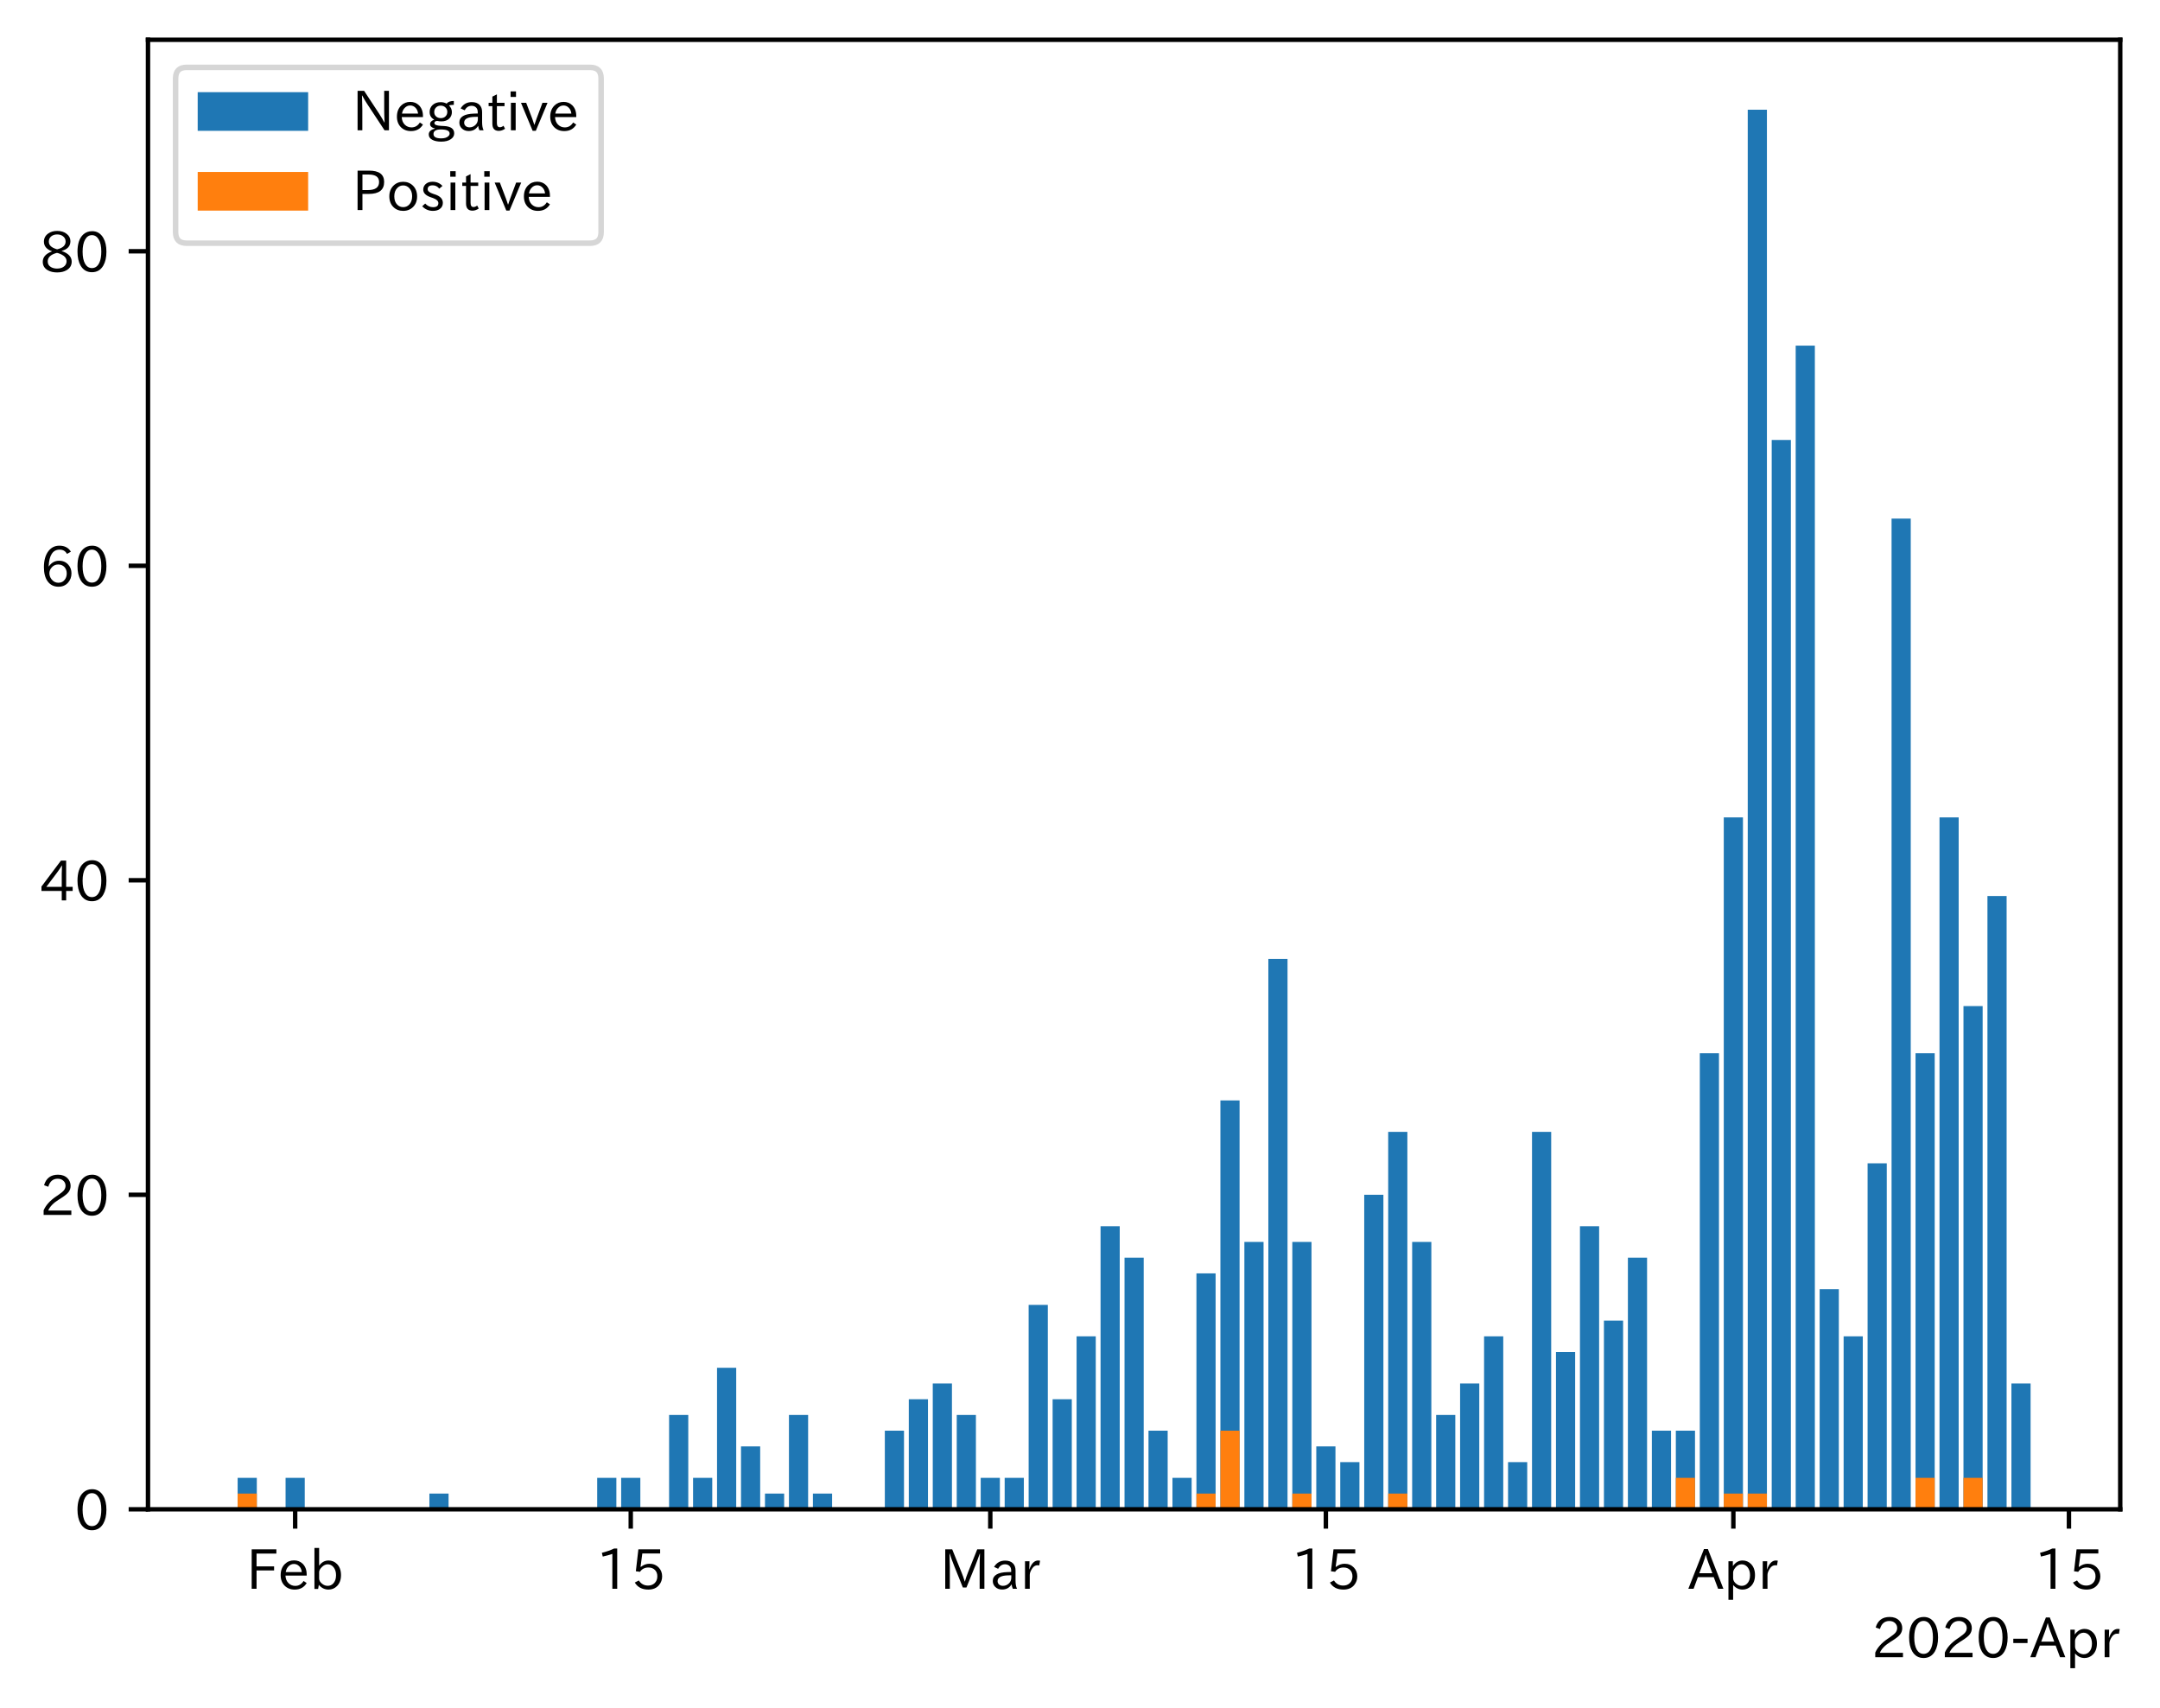 <?xml version="1.0" encoding="utf-8" standalone="no"?>
<!DOCTYPE svg PUBLIC "-//W3C//DTD SVG 1.1//EN"
  "http://www.w3.org/Graphics/SVG/1.1/DTD/svg11.dtd">
<!-- Created with matplotlib (https://matplotlib.org/) -->
<svg height="309.293pt" version="1.1" viewBox="0 0 391.117 309.293" width="391.117pt" xmlns="http://www.w3.org/2000/svg" xmlns:xlink="http://www.w3.org/1999/xlink">
 <defs>
  <style type="text/css">
*{stroke-linecap:butt;stroke-linejoin:round;}
  </style>
 </defs>
 <g id="figure_1">
  <g id="patch_1">
   <path d="M 0 309.293 
L 391.117 309.293 
L 391.117 0 
L 0 0 
z
" style="fill:#ffffff;"/>
  </g>
  <g id="axes_1">
   <g id="patch_2">
    <path d="M 26.797 273.312 
L 383.917 273.312 
L 383.917 7.2 
L 26.797 7.2 
z
" style="fill:#ffffff;"/>
   </g>
   <g id="patch_3">
    <path clip-path="url(#p971eb8915d)" d="M 43.03 273.312 
L 46.502 273.312 
L 46.502 267.617 
L 43.03 267.617 
z
" style="fill:#1f77b4;"/>
   </g>
   <g id="patch_4">
    <path clip-path="url(#p971eb8915d)" d="M 51.71 273.312 
L 55.182 273.312 
L 55.182 267.617 
L 51.71 267.617 
z
" style="fill:#1f77b4;"/>
   </g>
   <g id="patch_5">
    <path clip-path="url(#p971eb8915d)" d="M 77.752 273.312 
L 81.224 273.312 
L 81.224 270.464 
L 77.752 270.464 
z
" style="fill:#1f77b4;"/>
   </g>
   <g id="patch_6">
    <path clip-path="url(#p971eb8915d)" d="M 108.134 273.312 
L 111.606 273.312 
L 111.606 267.617 
L 108.134 267.617 
z
" style="fill:#1f77b4;"/>
   </g>
   <g id="patch_7">
    <path clip-path="url(#p971eb8915d)" d="M 112.474 273.312 
L 115.947 273.312 
L 115.947 267.617 
L 112.474 267.617 
z
" style="fill:#1f77b4;"/>
   </g>
   <g id="patch_8">
    <path clip-path="url(#p971eb8915d)" d="M 121.155 273.312 
L 124.627 273.312 
L 124.627 256.226 
L 121.155 256.226 
z
" style="fill:#1f77b4;"/>
   </g>
   <g id="patch_9">
    <path clip-path="url(#p971eb8915d)" d="M 125.495 273.312 
L 128.968 273.312 
L 128.968 267.617 
L 125.495 267.617 
z
" style="fill:#1f77b4;"/>
   </g>
   <g id="patch_10">
    <path clip-path="url(#p971eb8915d)" d="M 129.836 273.312 
L 133.308 273.312 
L 133.308 247.683 
L 129.836 247.683 
z
" style="fill:#1f77b4;"/>
   </g>
   <g id="patch_11">
    <path clip-path="url(#p971eb8915d)" d="M 134.176 273.312 
L 137.648 273.312 
L 137.648 261.921 
L 134.176 261.921 
z
" style="fill:#1f77b4;"/>
   </g>
   <g id="patch_12">
    <path clip-path="url(#p971eb8915d)" d="M 138.516 273.312 
L 141.988 273.312 
L 141.988 270.464 
L 138.516 270.464 
z
" style="fill:#1f77b4;"/>
   </g>
   <g id="patch_13">
    <path clip-path="url(#p971eb8915d)" d="M 142.857 273.312 
L 146.329 273.312 
L 146.329 256.226 
L 142.857 256.226 
z
" style="fill:#1f77b4;"/>
   </g>
   <g id="patch_14">
    <path clip-path="url(#p971eb8915d)" d="M 147.197 273.312 
L 150.669 273.312 
L 150.669 270.464 
L 147.197 270.464 
z
" style="fill:#1f77b4;"/>
   </g>
   <g id="patch_15">
    <path clip-path="url(#p971eb8915d)" d="M 160.218 273.312 
L 163.69 273.312 
L 163.69 259.074 
L 160.218 259.074 
z
" style="fill:#1f77b4;"/>
   </g>
   <g id="patch_16">
    <path clip-path="url(#p971eb8915d)" d="M 164.558 273.312 
L 168.03 273.312 
L 168.03 253.379 
L 164.558 253.379 
z
" style="fill:#1f77b4;"/>
   </g>
   <g id="patch_17">
    <path clip-path="url(#p971eb8915d)" d="M 168.898 273.312 
L 172.371 273.312 
L 172.371 250.531 
L 168.898 250.531 
z
" style="fill:#1f77b4;"/>
   </g>
   <g id="patch_18">
    <path clip-path="url(#p971eb8915d)" d="M 173.239 273.312 
L 176.711 273.312 
L 176.711 256.226 
L 173.239 256.226 
z
" style="fill:#1f77b4;"/>
   </g>
   <g id="patch_19">
    <path clip-path="url(#p971eb8915d)" d="M 177.579 273.312 
L 181.051 273.312 
L 181.051 267.617 
L 177.579 267.617 
z
" style="fill:#1f77b4;"/>
   </g>
   <g id="patch_20">
    <path clip-path="url(#p971eb8915d)" d="M 181.919 273.312 
L 185.391 273.312 
L 185.391 267.617 
L 181.919 267.617 
z
" style="fill:#1f77b4;"/>
   </g>
   <g id="patch_21">
    <path clip-path="url(#p971eb8915d)" d="M 186.26 273.312 
L 189.732 273.312 
L 189.732 236.293 
L 186.26 236.293 
z
" style="fill:#1f77b4;"/>
   </g>
   <g id="patch_22">
    <path clip-path="url(#p971eb8915d)" d="M 190.6 273.312 
L 194.072 273.312 
L 194.072 253.379 
L 190.6 253.379 
z
" style="fill:#1f77b4;"/>
   </g>
   <g id="patch_23">
    <path clip-path="url(#p971eb8915d)" d="M 194.94 273.312 
L 198.412 273.312 
L 198.412 241.988 
L 194.94 241.988 
z
" style="fill:#1f77b4;"/>
   </g>
   <g id="patch_24">
    <path clip-path="url(#p971eb8915d)" d="M 199.28 273.312 
L 202.753 273.312 
L 202.753 222.054 
L 199.28 222.054 
z
" style="fill:#1f77b4;"/>
   </g>
   <g id="patch_25">
    <path clip-path="url(#p971eb8915d)" d="M 203.621 273.312 
L 207.093 273.312 
L 207.093 227.75 
L 203.621 227.75 
z
" style="fill:#1f77b4;"/>
   </g>
   <g id="patch_26">
    <path clip-path="url(#p971eb8915d)" d="M 207.961 273.312 
L 211.433 273.312 
L 211.433 259.074 
L 207.961 259.074 
z
" style="fill:#1f77b4;"/>
   </g>
   <g id="patch_27">
    <path clip-path="url(#p971eb8915d)" d="M 212.301 273.312 
L 215.774 273.312 
L 215.774 267.617 
L 212.301 267.617 
z
" style="fill:#1f77b4;"/>
   </g>
   <g id="patch_28">
    <path clip-path="url(#p971eb8915d)" d="M 216.642 273.312 
L 220.114 273.312 
L 220.114 230.597 
L 216.642 230.597 
z
" style="fill:#1f77b4;"/>
   </g>
   <g id="patch_29">
    <path clip-path="url(#p971eb8915d)" d="M 220.982 273.312 
L 224.454 273.312 
L 224.454 199.273 
L 220.982 199.273 
z
" style="fill:#1f77b4;"/>
   </g>
   <g id="patch_30">
    <path clip-path="url(#p971eb8915d)" d="M 225.322 273.312 
L 228.795 273.312 
L 228.795 224.902 
L 225.322 224.902 
z
" style="fill:#1f77b4;"/>
   </g>
   <g id="patch_31">
    <path clip-path="url(#p971eb8915d)" d="M 229.663 273.312 
L 233.135 273.312 
L 233.135 173.645 
L 229.663 173.645 
z
" style="fill:#1f77b4;"/>
   </g>
   <g id="patch_32">
    <path clip-path="url(#p971eb8915d)" d="M 234.003 273.312 
L 237.475 273.312 
L 237.475 224.902 
L 234.003 224.902 
z
" style="fill:#1f77b4;"/>
   </g>
   <g id="patch_33">
    <path clip-path="url(#p971eb8915d)" d="M 238.343 273.312 
L 241.815 273.312 
L 241.815 261.921 
L 238.343 261.921 
z
" style="fill:#1f77b4;"/>
   </g>
   <g id="patch_34">
    <path clip-path="url(#p971eb8915d)" d="M 242.683 273.312 
L 246.156 273.312 
L 246.156 264.769 
L 242.683 264.769 
z
" style="fill:#1f77b4;"/>
   </g>
   <g id="patch_35">
    <path clip-path="url(#p971eb8915d)" d="M 247.024 273.312 
L 250.496 273.312 
L 250.496 216.359 
L 247.024 216.359 
z
" style="fill:#1f77b4;"/>
   </g>
   <g id="patch_36">
    <path clip-path="url(#p971eb8915d)" d="M 251.364 273.312 
L 254.836 273.312 
L 254.836 204.969 
L 251.364 204.969 
z
" style="fill:#1f77b4;"/>
   </g>
   <g id="patch_37">
    <path clip-path="url(#p971eb8915d)" d="M 255.704 273.312 
L 259.177 273.312 
L 259.177 224.902 
L 255.704 224.902 
z
" style="fill:#1f77b4;"/>
   </g>
   <g id="patch_38">
    <path clip-path="url(#p971eb8915d)" d="M 260.045 273.312 
L 263.517 273.312 
L 263.517 256.226 
L 260.045 256.226 
z
" style="fill:#1f77b4;"/>
   </g>
   <g id="patch_39">
    <path clip-path="url(#p971eb8915d)" d="M 264.385 273.312 
L 267.857 273.312 
L 267.857 250.531 
L 264.385 250.531 
z
" style="fill:#1f77b4;"/>
   </g>
   <g id="patch_40">
    <path clip-path="url(#p971eb8915d)" d="M 268.725 273.312 
L 272.198 273.312 
L 272.198 241.988 
L 268.725 241.988 
z
" style="fill:#1f77b4;"/>
   </g>
   <g id="patch_41">
    <path clip-path="url(#p971eb8915d)" d="M 273.066 273.312 
L 276.538 273.312 
L 276.538 264.769 
L 273.066 264.769 
z
" style="fill:#1f77b4;"/>
   </g>
   <g id="patch_42">
    <path clip-path="url(#p971eb8915d)" d="M 277.406 273.312 
L 280.878 273.312 
L 280.878 204.969 
L 277.406 204.969 
z
" style="fill:#1f77b4;"/>
   </g>
   <g id="patch_43">
    <path clip-path="url(#p971eb8915d)" d="M 281.746 273.312 
L 285.218 273.312 
L 285.218 244.836 
L 281.746 244.836 
z
" style="fill:#1f77b4;"/>
   </g>
   <g id="patch_44">
    <path clip-path="url(#p971eb8915d)" d="M 286.086 273.312 
L 289.559 273.312 
L 289.559 222.054 
L 286.086 222.054 
z
" style="fill:#1f77b4;"/>
   </g>
   <g id="patch_45">
    <path clip-path="url(#p971eb8915d)" d="M 290.427 273.312 
L 293.899 273.312 
L 293.899 239.14 
L 290.427 239.14 
z
" style="fill:#1f77b4;"/>
   </g>
   <g id="patch_46">
    <path clip-path="url(#p971eb8915d)" d="M 294.767 273.312 
L 298.239 273.312 
L 298.239 227.75 
L 294.767 227.75 
z
" style="fill:#1f77b4;"/>
   </g>
   <g id="patch_47">
    <path clip-path="url(#p971eb8915d)" d="M 299.107 273.312 
L 302.58 273.312 
L 302.58 259.074 
L 299.107 259.074 
z
" style="fill:#1f77b4;"/>
   </g>
   <g id="patch_48">
    <path clip-path="url(#p971eb8915d)" d="M 303.448 273.312 
L 306.92 273.312 
L 306.92 259.074 
L 303.448 259.074 
z
" style="fill:#1f77b4;"/>
   </g>
   <g id="patch_49">
    <path clip-path="url(#p971eb8915d)" d="M 307.788 273.312 
L 311.26 273.312 
L 311.26 190.73 
L 307.788 190.73 
z
" style="fill:#1f77b4;"/>
   </g>
   <g id="patch_50">
    <path clip-path="url(#p971eb8915d)" d="M 312.128 273.312 
L 315.601 273.312 
L 315.601 148.016 
L 312.128 148.016 
z
" style="fill:#1f77b4;"/>
   </g>
   <g id="patch_51">
    <path clip-path="url(#p971eb8915d)" d="M 316.469 273.312 
L 319.941 273.312 
L 319.941 19.872 
L 316.469 19.872 
z
" style="fill:#1f77b4;"/>
   </g>
   <g id="patch_52">
    <path clip-path="url(#p971eb8915d)" d="M 320.809 273.312 
L 324.281 273.312 
L 324.281 79.672 
L 320.809 79.672 
z
" style="fill:#1f77b4;"/>
   </g>
   <g id="patch_53">
    <path clip-path="url(#p971eb8915d)" d="M 325.149 273.312 
L 328.621 273.312 
L 328.621 62.587 
L 325.149 62.587 
z
" style="fill:#1f77b4;"/>
   </g>
   <g id="patch_54">
    <path clip-path="url(#p971eb8915d)" d="M 329.489 273.312 
L 332.962 273.312 
L 332.962 233.445 
L 329.489 233.445 
z
" style="fill:#1f77b4;"/>
   </g>
   <g id="patch_55">
    <path clip-path="url(#p971eb8915d)" d="M 333.83 273.312 
L 337.302 273.312 
L 337.302 241.988 
L 333.83 241.988 
z
" style="fill:#1f77b4;"/>
   </g>
   <g id="patch_56">
    <path clip-path="url(#p971eb8915d)" d="M 338.17 273.312 
L 341.642 273.312 
L 341.642 210.664 
L 338.17 210.664 
z
" style="fill:#1f77b4;"/>
   </g>
   <g id="patch_57">
    <path clip-path="url(#p971eb8915d)" d="M 342.51 273.312 
L 345.983 273.312 
L 345.983 93.911 
L 342.51 93.911 
z
" style="fill:#1f77b4;"/>
   </g>
   <g id="patch_58">
    <path clip-path="url(#p971eb8915d)" d="M 346.851 273.312 
L 350.323 273.312 
L 350.323 190.73 
L 346.851 190.73 
z
" style="fill:#1f77b4;"/>
   </g>
   <g id="patch_59">
    <path clip-path="url(#p971eb8915d)" d="M 351.191 273.312 
L 354.663 273.312 
L 354.663 148.016 
L 351.191 148.016 
z
" style="fill:#1f77b4;"/>
   </g>
   <g id="patch_60">
    <path clip-path="url(#p971eb8915d)" d="M 355.531 273.312 
L 359.004 273.312 
L 359.004 182.188 
L 355.531 182.188 
z
" style="fill:#1f77b4;"/>
   </g>
   <g id="patch_61">
    <path clip-path="url(#p971eb8915d)" d="M 359.872 273.312 
L 363.344 273.312 
L 363.344 162.254 
L 359.872 162.254 
z
" style="fill:#1f77b4;"/>
   </g>
   <g id="patch_62">
    <path clip-path="url(#p971eb8915d)" d="M 364.212 273.312 
L 367.684 273.312 
L 367.684 250.531 
L 364.212 250.531 
z
" style="fill:#1f77b4;"/>
   </g>
   <g id="patch_63">
    <path clip-path="url(#p971eb8915d)" d="M 43.03 273.312 
L 46.502 273.312 
L 46.502 270.464 
L 43.03 270.464 
z
" style="fill:#ff7f0e;"/>
   </g>
   <g id="patch_64">
    <path clip-path="url(#p971eb8915d)" d="M 51.71 273.312 
L 55.182 273.312 
L 55.182 273.312 
L 51.71 273.312 
z
" style="fill:#ff7f0e;"/>
   </g>
   <g id="patch_65">
    <path clip-path="url(#p971eb8915d)" d="M 77.752 273.312 
L 81.224 273.312 
L 81.224 273.312 
L 77.752 273.312 
z
" style="fill:#ff7f0e;"/>
   </g>
   <g id="patch_66">
    <path clip-path="url(#p971eb8915d)" d="M 108.134 273.312 
L 111.606 273.312 
L 111.606 273.312 
L 108.134 273.312 
z
" style="fill:#ff7f0e;"/>
   </g>
   <g id="patch_67">
    <path clip-path="url(#p971eb8915d)" d="M 112.474 273.312 
L 115.947 273.312 
L 115.947 273.312 
L 112.474 273.312 
z
" style="fill:#ff7f0e;"/>
   </g>
   <g id="patch_68">
    <path clip-path="url(#p971eb8915d)" d="M 121.155 273.312 
L 124.627 273.312 
L 124.627 273.312 
L 121.155 273.312 
z
" style="fill:#ff7f0e;"/>
   </g>
   <g id="patch_69">
    <path clip-path="url(#p971eb8915d)" d="M 125.495 273.312 
L 128.968 273.312 
L 128.968 273.312 
L 125.495 273.312 
z
" style="fill:#ff7f0e;"/>
   </g>
   <g id="patch_70">
    <path clip-path="url(#p971eb8915d)" d="M 129.836 273.312 
L 133.308 273.312 
L 133.308 273.312 
L 129.836 273.312 
z
" style="fill:#ff7f0e;"/>
   </g>
   <g id="patch_71">
    <path clip-path="url(#p971eb8915d)" d="M 134.176 273.312 
L 137.648 273.312 
L 137.648 273.312 
L 134.176 273.312 
z
" style="fill:#ff7f0e;"/>
   </g>
   <g id="patch_72">
    <path clip-path="url(#p971eb8915d)" d="M 138.516 273.312 
L 141.988 273.312 
L 141.988 273.312 
L 138.516 273.312 
z
" style="fill:#ff7f0e;"/>
   </g>
   <g id="patch_73">
    <path clip-path="url(#p971eb8915d)" d="M 142.857 273.312 
L 146.329 273.312 
L 146.329 273.312 
L 142.857 273.312 
z
" style="fill:#ff7f0e;"/>
   </g>
   <g id="patch_74">
    <path clip-path="url(#p971eb8915d)" d="M 147.197 273.312 
L 150.669 273.312 
L 150.669 273.312 
L 147.197 273.312 
z
" style="fill:#ff7f0e;"/>
   </g>
   <g id="patch_75">
    <path clip-path="url(#p971eb8915d)" d="M 160.218 273.312 
L 163.69 273.312 
L 163.69 273.312 
L 160.218 273.312 
z
" style="fill:#ff7f0e;"/>
   </g>
   <g id="patch_76">
    <path clip-path="url(#p971eb8915d)" d="M 164.558 273.312 
L 168.03 273.312 
L 168.03 273.312 
L 164.558 273.312 
z
" style="fill:#ff7f0e;"/>
   </g>
   <g id="patch_77">
    <path clip-path="url(#p971eb8915d)" d="M 168.898 273.312 
L 172.371 273.312 
L 172.371 273.312 
L 168.898 273.312 
z
" style="fill:#ff7f0e;"/>
   </g>
   <g id="patch_78">
    <path clip-path="url(#p971eb8915d)" d="M 173.239 273.312 
L 176.711 273.312 
L 176.711 273.312 
L 173.239 273.312 
z
" style="fill:#ff7f0e;"/>
   </g>
   <g id="patch_79">
    <path clip-path="url(#p971eb8915d)" d="M 177.579 273.312 
L 181.051 273.312 
L 181.051 273.312 
L 177.579 273.312 
z
" style="fill:#ff7f0e;"/>
   </g>
   <g id="patch_80">
    <path clip-path="url(#p971eb8915d)" d="M 181.919 273.312 
L 185.391 273.312 
L 185.391 273.312 
L 181.919 273.312 
z
" style="fill:#ff7f0e;"/>
   </g>
   <g id="patch_81">
    <path clip-path="url(#p971eb8915d)" d="M 186.26 273.312 
L 189.732 273.312 
L 189.732 273.312 
L 186.26 273.312 
z
" style="fill:#ff7f0e;"/>
   </g>
   <g id="patch_82">
    <path clip-path="url(#p971eb8915d)" d="M 190.6 273.312 
L 194.072 273.312 
L 194.072 273.312 
L 190.6 273.312 
z
" style="fill:#ff7f0e;"/>
   </g>
   <g id="patch_83">
    <path clip-path="url(#p971eb8915d)" d="M 194.94 273.312 
L 198.412 273.312 
L 198.412 273.312 
L 194.94 273.312 
z
" style="fill:#ff7f0e;"/>
   </g>
   <g id="patch_84">
    <path clip-path="url(#p971eb8915d)" d="M 199.28 273.312 
L 202.753 273.312 
L 202.753 273.312 
L 199.28 273.312 
z
" style="fill:#ff7f0e;"/>
   </g>
   <g id="patch_85">
    <path clip-path="url(#p971eb8915d)" d="M 203.621 273.312 
L 207.093 273.312 
L 207.093 273.312 
L 203.621 273.312 
z
" style="fill:#ff7f0e;"/>
   </g>
   <g id="patch_86">
    <path clip-path="url(#p971eb8915d)" d="M 207.961 273.312 
L 211.433 273.312 
L 211.433 273.312 
L 207.961 273.312 
z
" style="fill:#ff7f0e;"/>
   </g>
   <g id="patch_87">
    <path clip-path="url(#p971eb8915d)" d="M 212.301 273.312 
L 215.774 273.312 
L 215.774 273.312 
L 212.301 273.312 
z
" style="fill:#ff7f0e;"/>
   </g>
   <g id="patch_88">
    <path clip-path="url(#p971eb8915d)" d="M 216.642 273.312 
L 220.114 273.312 
L 220.114 270.464 
L 216.642 270.464 
z
" style="fill:#ff7f0e;"/>
   </g>
   <g id="patch_89">
    <path clip-path="url(#p971eb8915d)" d="M 220.982 273.312 
L 224.454 273.312 
L 224.454 259.074 
L 220.982 259.074 
z
" style="fill:#ff7f0e;"/>
   </g>
   <g id="patch_90">
    <path clip-path="url(#p971eb8915d)" d="M 225.322 273.312 
L 228.795 273.312 
L 228.795 273.312 
L 225.322 273.312 
z
" style="fill:#ff7f0e;"/>
   </g>
   <g id="patch_91">
    <path clip-path="url(#p971eb8915d)" d="M 229.663 273.312 
L 233.135 273.312 
L 233.135 273.312 
L 229.663 273.312 
z
" style="fill:#ff7f0e;"/>
   </g>
   <g id="patch_92">
    <path clip-path="url(#p971eb8915d)" d="M 234.003 273.312 
L 237.475 273.312 
L 237.475 270.464 
L 234.003 270.464 
z
" style="fill:#ff7f0e;"/>
   </g>
   <g id="patch_93">
    <path clip-path="url(#p971eb8915d)" d="M 238.343 273.312 
L 241.815 273.312 
L 241.815 273.312 
L 238.343 273.312 
z
" style="fill:#ff7f0e;"/>
   </g>
   <g id="patch_94">
    <path clip-path="url(#p971eb8915d)" d="M 242.683 273.312 
L 246.156 273.312 
L 246.156 273.312 
L 242.683 273.312 
z
" style="fill:#ff7f0e;"/>
   </g>
   <g id="patch_95">
    <path clip-path="url(#p971eb8915d)" d="M 247.024 273.312 
L 250.496 273.312 
L 250.496 273.312 
L 247.024 273.312 
z
" style="fill:#ff7f0e;"/>
   </g>
   <g id="patch_96">
    <path clip-path="url(#p971eb8915d)" d="M 251.364 273.312 
L 254.836 273.312 
L 254.836 270.464 
L 251.364 270.464 
z
" style="fill:#ff7f0e;"/>
   </g>
   <g id="patch_97">
    <path clip-path="url(#p971eb8915d)" d="M 255.704 273.312 
L 259.177 273.312 
L 259.177 273.312 
L 255.704 273.312 
z
" style="fill:#ff7f0e;"/>
   </g>
   <g id="patch_98">
    <path clip-path="url(#p971eb8915d)" d="M 260.045 273.312 
L 263.517 273.312 
L 263.517 273.312 
L 260.045 273.312 
z
" style="fill:#ff7f0e;"/>
   </g>
   <g id="patch_99">
    <path clip-path="url(#p971eb8915d)" d="M 264.385 273.312 
L 267.857 273.312 
L 267.857 273.312 
L 264.385 273.312 
z
" style="fill:#ff7f0e;"/>
   </g>
   <g id="patch_100">
    <path clip-path="url(#p971eb8915d)" d="M 268.725 273.312 
L 272.198 273.312 
L 272.198 273.312 
L 268.725 273.312 
z
" style="fill:#ff7f0e;"/>
   </g>
   <g id="patch_101">
    <path clip-path="url(#p971eb8915d)" d="M 273.066 273.312 
L 276.538 273.312 
L 276.538 273.312 
L 273.066 273.312 
z
" style="fill:#ff7f0e;"/>
   </g>
   <g id="patch_102">
    <path clip-path="url(#p971eb8915d)" d="M 277.406 273.312 
L 280.878 273.312 
L 280.878 273.312 
L 277.406 273.312 
z
" style="fill:#ff7f0e;"/>
   </g>
   <g id="patch_103">
    <path clip-path="url(#p971eb8915d)" d="M 281.746 273.312 
L 285.218 273.312 
L 285.218 273.312 
L 281.746 273.312 
z
" style="fill:#ff7f0e;"/>
   </g>
   <g id="patch_104">
    <path clip-path="url(#p971eb8915d)" d="M 286.086 273.312 
L 289.559 273.312 
L 289.559 273.312 
L 286.086 273.312 
z
" style="fill:#ff7f0e;"/>
   </g>
   <g id="patch_105">
    <path clip-path="url(#p971eb8915d)" d="M 290.427 273.312 
L 293.899 273.312 
L 293.899 273.312 
L 290.427 273.312 
z
" style="fill:#ff7f0e;"/>
   </g>
   <g id="patch_106">
    <path clip-path="url(#p971eb8915d)" d="M 294.767 273.312 
L 298.239 273.312 
L 298.239 273.312 
L 294.767 273.312 
z
" style="fill:#ff7f0e;"/>
   </g>
   <g id="patch_107">
    <path clip-path="url(#p971eb8915d)" d="M 299.107 273.312 
L 302.58 273.312 
L 302.58 273.312 
L 299.107 273.312 
z
" style="fill:#ff7f0e;"/>
   </g>
   <g id="patch_108">
    <path clip-path="url(#p971eb8915d)" d="M 303.448 273.312 
L 306.92 273.312 
L 306.92 267.617 
L 303.448 267.617 
z
" style="fill:#ff7f0e;"/>
   </g>
   <g id="patch_109">
    <path clip-path="url(#p971eb8915d)" d="M 307.788 273.312 
L 311.26 273.312 
L 311.26 273.312 
L 307.788 273.312 
z
" style="fill:#ff7f0e;"/>
   </g>
   <g id="patch_110">
    <path clip-path="url(#p971eb8915d)" d="M 312.128 273.312 
L 315.601 273.312 
L 315.601 270.464 
L 312.128 270.464 
z
" style="fill:#ff7f0e;"/>
   </g>
   <g id="patch_111">
    <path clip-path="url(#p971eb8915d)" d="M 316.469 273.312 
L 319.941 273.312 
L 319.941 270.464 
L 316.469 270.464 
z
" style="fill:#ff7f0e;"/>
   </g>
   <g id="patch_112">
    <path clip-path="url(#p971eb8915d)" d="M 320.809 273.312 
L 324.281 273.312 
L 324.281 273.312 
L 320.809 273.312 
z
" style="fill:#ff7f0e;"/>
   </g>
   <g id="patch_113">
    <path clip-path="url(#p971eb8915d)" d="M 325.149 273.312 
L 328.621 273.312 
L 328.621 273.312 
L 325.149 273.312 
z
" style="fill:#ff7f0e;"/>
   </g>
   <g id="patch_114">
    <path clip-path="url(#p971eb8915d)" d="M 329.489 273.312 
L 332.962 273.312 
L 332.962 273.312 
L 329.489 273.312 
z
" style="fill:#ff7f0e;"/>
   </g>
   <g id="patch_115">
    <path clip-path="url(#p971eb8915d)" d="M 333.83 273.312 
L 337.302 273.312 
L 337.302 273.312 
L 333.83 273.312 
z
" style="fill:#ff7f0e;"/>
   </g>
   <g id="patch_116">
    <path clip-path="url(#p971eb8915d)" d="M 338.17 273.312 
L 341.642 273.312 
L 341.642 273.312 
L 338.17 273.312 
z
" style="fill:#ff7f0e;"/>
   </g>
   <g id="patch_117">
    <path clip-path="url(#p971eb8915d)" d="M 342.51 273.312 
L 345.983 273.312 
L 345.983 273.312 
L 342.51 273.312 
z
" style="fill:#ff7f0e;"/>
   </g>
   <g id="patch_118">
    <path clip-path="url(#p971eb8915d)" d="M 346.851 273.312 
L 350.323 273.312 
L 350.323 267.617 
L 346.851 267.617 
z
" style="fill:#ff7f0e;"/>
   </g>
   <g id="patch_119">
    <path clip-path="url(#p971eb8915d)" d="M 351.191 273.312 
L 354.663 273.312 
L 354.663 273.312 
L 351.191 273.312 
z
" style="fill:#ff7f0e;"/>
   </g>
   <g id="patch_120">
    <path clip-path="url(#p971eb8915d)" d="M 355.531 273.312 
L 359.004 273.312 
L 359.004 267.617 
L 355.531 267.617 
z
" style="fill:#ff7f0e;"/>
   </g>
   <g id="patch_121">
    <path clip-path="url(#p971eb8915d)" d="M 359.872 273.312 
L 363.344 273.312 
L 363.344 273.312 
L 359.872 273.312 
z
" style="fill:#ff7f0e;"/>
   </g>
   <g id="patch_122">
    <path clip-path="url(#p971eb8915d)" d="M 364.212 273.312 
L 367.684 273.312 
L 367.684 273.312 
L 364.212 273.312 
z
" style="fill:#ff7f0e;"/>
   </g>
   <g id="matplotlib.axis_1">
    <g id="xtick_1">
     <g id="line2d_1">
      <defs>
       <path d="M 0 0 
L 0 3.5 
" id="m9d3f13aa3a" style="stroke:#000000;stroke-width:0.8;"/>
      </defs>
      <g>
       <use style="stroke:#000000;stroke-width:0.8;" x="53.446" xlink:href="#m9d3f13aa3a" y="273.312"/>
      </g>
     </g>
     <g id="text_1">
      <!-- Feb -->
      <defs>
       <path d="M 54.203 64.703 
L 18.312 64.703 
L 18.312 41.5 
L 50.094 41.5 
L 50.094 34.188 
L 18.312 34.188 
L 18.312 0.984 
L 9.516 0.984 
L 9.516 72.406 
L 54.203 72.406 
z
" id="IPAexGothic-70"/>
       <path d="M 13.484 24.906 
Q 13.922 16.266 18.891 11.281 
Q 23.969 6.203 31.203 6.203 
Q 40.719 6.203 46.297 15.094 
L 51.906 11.375 
Q 44.828 -0.484 30.172 -0.484 
Q 19.094 -0.484 11.969 6.594 
Q 4.781 13.812 4.781 25.641 
Q 4.781 38.188 12.312 45.703 
Q 19 52.391 29 52.391 
Q 38.422 52.391 44.781 46.188 
Q 51.906 38.969 51.906 26.906 
L 51.906 24.906 
z
M 43.062 31.203 
Q 42.328 37.984 38.281 41.891 
Q 34.281 45.906 28.812 45.906 
Q 22.469 45.906 17.969 40.484 
Q 14.891 36.812 13.969 31.203 
z
" id="IPAexGothic-101"/>
       <path d="M 17.578 42.672 
Q 24.219 52.203 34.672 52.203 
Q 43.562 52.203 49.859 45.906 
Q 57.172 38.578 57.172 25.688 
Q 57.172 13.094 49.859 5.812 
Q 43.562 -0.484 34.469 -0.484 
Q 24.359 -0.484 17 8.062 
L 15.766 0.688 
L 9.078 0.688 
L 9.078 74.906 
L 17.578 74.906 
z
M 17.578 31.203 
L 17.578 19.578 
Q 17.578 13.875 23.875 9.375 
Q 28.172 6.297 33.109 6.297 
Q 38.875 6.297 42.875 10.297 
Q 48.188 15.766 48.188 25.484 
Q 48.188 34.281 43.797 39.891 
Q 39.453 45.312 33.203 45.312 
Q 27.484 45.312 22.469 40.281 
Q 17.578 35.406 17.578 31.203 
z
" id="IPAexGothic-98"/>
      </defs>
      <g transform="translate(44.623 287.803)scale(0.1 -0.1)">
       <use xlink:href="#IPAexGothic-70"/>
       <use x="57.178" xlink:href="#IPAexGothic-101"/>
       <use x="114.062" xlink:href="#IPAexGothic-98"/>
      </g>
     </g>
    </g>
    <g id="xtick_2">
     <g id="line2d_2">
      <g>
       <use style="stroke:#000000;stroke-width:0.8;" x="114.211" xlink:href="#m9d3f13aa3a" y="273.312"/>
      </g>
     </g>
     <g id="text_2">
      <!-- 15 -->
      <defs>
       <path d="M 38.484 0.984 
L 29.688 0.984 
L 29.688 64.109 
Q 21.438 61.281 12.312 59.328 
L 10.688 66.109 
Q 23.734 69.391 32.906 73.922 
L 38.484 73.922 
z
" id="IPAexGothic-49"/>
       <path d="M 18.406 40.672 
Q 25.531 46.297 33.938 46.297 
Q 44 46.297 50.641 39.5 
Q 56.844 33.016 56.844 23.391 
Q 56.844 14.656 51.516 8.016 
Q 44.828 -0.484 31.734 -0.484 
Q 14.984 -0.484 7.328 12.25 
L 14.656 16.062 
Q 20.453 6.781 31.453 6.781 
Q 38.531 6.781 43.266 11.188 
Q 48.141 15.828 48.141 23.484 
Q 48.141 30.719 43.844 35.016 
Q 39.359 39.5 32.125 39.5 
Q 21.969 39.5 16.75 31.688 
L 9.234 32.672 
L 13.812 72.406 
L 53.219 72.406 
L 53.219 64.891 
L 20.953 64.891 
L 17.719 40.672 
z
" id="IPAexGothic-53"/>
      </defs>
      <g transform="translate(107.912 287.803)scale(0.1 -0.1)">
       <use xlink:href="#IPAexGothic-49"/>
       <use x="62.988" xlink:href="#IPAexGothic-53"/>
      </g>
     </g>
    </g>
    <g id="xtick_3">
     <g id="line2d_3">
      <g>
       <use style="stroke:#000000;stroke-width:0.8;" x="179.315" xlink:href="#m9d3f13aa3a" y="273.312"/>
      </g>
     </g>
     <g id="text_3">
      <!-- Mar -->
      <defs>
       <path d="M 80.422 0.984 
L 71.828 0.984 
L 71.828 39.594 
Q 71.828 51.266 72.406 64.594 
L 72.016 64.594 
Q 68.062 53.266 63.531 41.797 
L 47.906 3.266 
L 41.406 3.266 
L 25.641 42.578 
Q 20.75 54.781 17.625 64.703 
L 17.234 64.703 
Q 17.828 48.922 17.828 39.891 
L 17.828 0.984 
L 9.516 0.984 
L 9.516 72.406 
L 22.125 72.406 
L 39.109 30.375 
Q 42.141 23 44.828 14.156 
L 45.125 14.156 
Q 47.312 22.125 50.531 30.172 
L 67.438 72.406 
L 80.422 72.406 
z
" id="IPAexGothic-77"/>
       <path d="M 49.312 0.984 
L 41.75 0.984 
Q 39.984 4.734 39.547 8.688 
L 39.203 8.688 
Q 33.547 -0.391 22.312 -0.391 
Q 14.594 -0.391 9.719 4.5 
Q 5.422 8.797 5.422 14.984 
Q 5.422 30.422 32.031 31.203 
L 38.719 31.391 
L 38.719 33.984 
Q 38.719 39.203 35.75 42.188 
Q 32.625 45.312 27.734 45.312 
Q 19.344 45.312 15.141 37.156 
L 7.719 40.578 
Q 14.656 52 27.938 52 
Q 37.109 52 42.047 46.875 
Q 46.625 42.281 46.625 33.891 
L 46.625 15.578 
Q 46.625 6.25 49.312 0.984 
z
M 38.922 25.391 
L 33.453 25.297 
Q 14.109 24.859 14.109 14.891 
Q 14.109 11.375 16.406 9.078 
Q 19.234 6.297 23.828 6.297 
Q 30.219 6.297 34.906 10.984 
Q 38.922 15.141 38.922 21 
z
" id="IPAexGothic-97"/>
       <path d="M 36.078 51.812 
L 34.578 43.266 
Q 32.906 43.609 31.594 43.609 
Q 25.828 43.609 22.078 38.188 
Q 17.391 31.344 17.391 26.172 
L 17.391 0.984 
L 8.797 0.984 
L 8.797 50.781 
L 16.891 50.781 
L 16.5 35.984 
L 16.703 35.984 
Q 22.219 52.203 32.766 52.203 
Q 34.469 52.203 36.078 51.812 
z
" id="IPAexGothic-114"/>
      </defs>
      <g transform="translate(170.206 287.803)scale(0.1 -0.1)">
       <use xlink:href="#IPAexGothic-77"/>
       <use x="90.186" xlink:href="#IPAexGothic-97"/>
       <use x="145.166" xlink:href="#IPAexGothic-114"/>
      </g>
     </g>
    </g>
    <g id="xtick_4">
     <g id="line2d_4">
      <g>
       <use style="stroke:#000000;stroke-width:0.8;" x="240.079" xlink:href="#m9d3f13aa3a" y="273.312"/>
      </g>
     </g>
     <g id="text_4">
      <!-- 15 -->
      <g transform="translate(233.781 287.803)scale(0.1 -0.1)">
       <use xlink:href="#IPAexGothic-49"/>
       <use x="62.988" xlink:href="#IPAexGothic-53"/>
      </g>
     </g>
    </g>
    <g id="xtick_5">
     <g id="line2d_5">
      <g>
       <use style="stroke:#000000;stroke-width:0.8;" x="313.864" xlink:href="#m9d3f13aa3a" y="273.312"/>
      </g>
     </g>
     <g id="text_5">
      <!-- Apr -->
      <defs>
       <path d="M 63.375 0.984 
L 53.812 0.984 
L 45.906 22.016 
L 17.188 22.016 
L 9.422 0.984 
L -0.094 0.984 
L 28.219 72.906 
L 35.297 72.906 
z
M 43.406 29.109 
L 36.188 48.094 
Q 33.203 56.062 31.688 62.5 
L 31.391 62.5 
Q 29.641 55.672 26.812 48.094 
L 19.734 29.109 
z
" id="IPAexGothic-65"/>
       <path d="M 16.797 42 
Q 23.828 52.203 34.469 52.203 
Q 43.266 52.203 49.562 45.906 
Q 56.891 38.578 56.891 25.688 
Q 56.891 13.141 49.656 5.812 
Q 43.359 -0.484 34.375 -0.484 
Q 24.516 -0.484 17.281 7.766 
L 17.281 -19 
L 8.797 -19 
L 8.797 50.781 
L 16.797 50.781 
z
M 17.281 30.469 
L 17.281 20.172 
Q 17.281 14.016 23.688 9.375 
Q 27.984 6.297 32.906 6.297 
Q 38.578 6.297 42.578 10.297 
Q 47.906 15.578 47.906 25.484 
Q 47.906 34.375 43.5 39.984 
Q 39.109 45.312 32.812 45.312 
Q 25.875 45.312 20.906 38.812 
Q 17.281 34.125 17.281 30.469 
z
" id="IPAexGothic-112"/>
      </defs>
      <g transform="translate(305.722 287.803)scale(0.1 -0.1)">
       <use xlink:href="#IPAexGothic-65"/>
       <use x="63.721" xlink:href="#IPAexGothic-112"/>
       <use x="125.83" xlink:href="#IPAexGothic-114"/>
      </g>
     </g>
    </g>
    <g id="xtick_6">
     <g id="line2d_6">
      <g>
       <use style="stroke:#000000;stroke-width:0.8;" x="374.629" xlink:href="#m9d3f13aa3a" y="273.312"/>
      </g>
     </g>
     <g id="text_6">
      <!-- 15 -->
      <g transform="translate(368.33 287.803)scale(0.1 -0.1)">
       <use xlink:href="#IPAexGothic-49"/>
       <use x="62.988" xlink:href="#IPAexGothic-53"/>
      </g>
     </g>
    </g>
    <g id="text_7">
     <!-- 2020-Apr -->
     <defs>
      <path d="M 57.172 0.984 
L 6.984 0.984 
L 6.984 9.281 
Q 12.891 23.047 29.594 34.422 
L 32.375 36.281 
Q 40.922 42.141 43.609 45.406 
Q 46.688 49.266 46.688 53.812 
Q 46.688 58.938 43.062 62.547 
Q 39.062 66.547 32.562 66.547 
Q 19.531 66.547 15.484 52 
L 7.766 54.781 
Q 13.328 73.828 33.062 73.828 
Q 43.844 73.828 50.25 67.438 
Q 55.859 61.672 55.859 53.516 
Q 55.859 47.469 52.25 42.531 
Q 48.922 37.75 36.969 30.281 
L 34.859 29 
Q 19.625 19.578 15.281 8.891 
L 57.172 8.891 
z
" id="IPAexGothic-50"/>
      <path d="M 31.844 73.828 
Q 45.016 73.828 52.094 61.625 
Q 57.719 51.953 57.719 36.625 
Q 57.719 21.438 52.094 11.578 
Q 45.125 -0.484 31.5 -0.484 
Q 17.922 -0.484 10.938 11.578 
Q 5.328 21.438 5.328 36.719 
Q 5.328 58.016 15.625 67.719 
Q 22.172 73.828 31.844 73.828 
z
M 31.5 66.656 
Q 23.688 66.656 19.188 58.734 
Q 14.594 50.734 14.594 36.625 
Q 14.594 22.75 19.094 14.797 
Q 23.641 6.984 31.5 6.984 
Q 40.922 6.984 45.453 18.016 
Q 48.438 25.344 48.438 37.109 
Q 48.438 50.875 43.844 58.734 
Q 39.203 66.656 31.5 66.656 
z
" id="IPAexGothic-48"/>
      <path d="M 30.766 26.609 
L 4.984 26.609 
L 4.984 34.422 
L 30.766 34.422 
z
" id="IPAexGothic-45"/>
     </defs>
     <g transform="translate(338.859 300.193)scale(0.1 -0.1)">
      <use xlink:href="#IPAexGothic-50"/>
      <use x="62.988" xlink:href="#IPAexGothic-48"/>
      <use x="125.977" xlink:href="#IPAexGothic-50"/>
      <use x="188.965" xlink:href="#IPAexGothic-48"/>
      <use x="251.953" xlink:href="#IPAexGothic-45"/>
      <use x="287.744" xlink:href="#IPAexGothic-65"/>
      <use x="351.465" xlink:href="#IPAexGothic-112"/>
      <use x="413.574" xlink:href="#IPAexGothic-114"/>
     </g>
    </g>
   </g>
   <g id="matplotlib.axis_2">
    <g id="ytick_1">
     <g id="line2d_7">
      <defs>
       <path d="M 0 0 
L -3.5 0 
" id="m67827d307a" style="stroke:#000000;stroke-width:0.8;"/>
      </defs>
      <g>
       <use style="stroke:#000000;stroke-width:0.8;" x="26.797" xlink:href="#m67827d307a" y="273.312"/>
      </g>
     </g>
     <g id="text_8">
      <!-- 0 -->
      <g transform="translate(13.498 277.057)scale(0.1 -0.1)">
       <use xlink:href="#IPAexGothic-48"/>
      </g>
     </g>
    </g>
    <g id="ytick_2">
     <g id="line2d_8">
      <g>
       <use style="stroke:#000000;stroke-width:0.8;" x="26.797" xlink:href="#m67827d307a" y="216.359"/>
      </g>
     </g>
     <g id="text_9">
      <!-- 20 -->
      <g transform="translate(7.2 220.105)scale(0.1 -0.1)">
       <use xlink:href="#IPAexGothic-50"/>
       <use x="62.988" xlink:href="#IPAexGothic-48"/>
      </g>
     </g>
    </g>
    <g id="ytick_3">
     <g id="line2d_9">
      <g>
       <use style="stroke:#000000;stroke-width:0.8;" x="26.797" xlink:href="#m67827d307a" y="159.406"/>
      </g>
     </g>
     <g id="text_10">
      <!-- 40 -->
      <defs>
       <path d="M 59.578 18.109 
L 47.797 18.109 
L 47.797 0.984 
L 39.797 0.984 
L 39.797 18.109 
L 3.078 18.109 
L 3.078 26.125 
L 38.375 73.094 
L 47.797 73.094 
L 47.797 25.531 
L 59.578 25.531 
z
M 40.281 64.203 
L 39.984 64.203 
Q 35.594 57.125 31.297 51.312 
L 11.859 25.531 
L 39.797 25.531 
L 39.797 49.125 
Q 39.797 54.391 40.281 64.203 
z
" id="IPAexGothic-52"/>
      </defs>
      <g transform="translate(7.2 163.152)scale(0.1 -0.1)">
       <use xlink:href="#IPAexGothic-52"/>
       <use x="62.988" xlink:href="#IPAexGothic-48"/>
      </g>
     </g>
    </g>
    <g id="ytick_4">
     <g id="line2d_10">
      <g>
       <use style="stroke:#000000;stroke-width:0.8;" x="26.797" xlink:href="#m67827d307a" y="102.454"/>
      </g>
     </g>
     <g id="text_11">
      <!-- 60 -->
      <defs>
       <path d="M 16.5 36.375 
Q 23.578 46.578 34.906 46.578 
Q 45.406 46.578 51.812 39.266 
Q 57.422 32.906 57.422 23.781 
Q 57.422 13.812 51.125 6.781 
Q 44.578 -0.484 34.031 -0.484 
Q 21.484 -0.484 14.406 9.078 
Q 7.516 18.406 7.516 34.812 
Q 7.516 53.516 15.828 64.203 
Q 23.344 73.828 35.5 73.828 
Q 49.859 73.828 56.391 62.891 
L 49.219 58.984 
Q 45.219 66.656 35.938 66.656 
Q 17.484 66.656 16.109 36.375 
z
M 33.453 39.797 
Q 26.312 39.797 21.625 34.469 
Q 17.438 29.688 17.438 24.078 
Q 17.438 18.062 21.141 13.188 
Q 26.125 6.688 33.734 6.688 
Q 41.703 6.688 45.953 13.188 
Q 48.828 17.625 48.828 23.484 
Q 48.828 30.375 45.016 34.812 
Q 40.625 39.797 33.453 39.797 
z
" id="IPAexGothic-54"/>
      </defs>
      <g transform="translate(7.2 106.199)scale(0.1 -0.1)">
       <use xlink:href="#IPAexGothic-54"/>
       <use x="62.988" xlink:href="#IPAexGothic-48"/>
      </g>
     </g>
    </g>
    <g id="ytick_5">
     <g id="line2d_11">
      <g>
       <use style="stroke:#000000;stroke-width:0.8;" x="26.797" xlink:href="#m67827d307a" y="45.501"/>
      </g>
     </g>
     <g id="text_12">
      <!-- 80 -->
      <defs>
       <path d="M 39.703 37.891 
Q 57.812 31.734 57.812 18.703 
Q 57.812 8.453 48.438 3.078 
Q 41.609 -0.875 31.5 -0.875 
Q 21.344 -0.875 14.5 3.078 
Q 5.422 8.297 5.422 18.406 
Q 5.422 31.062 22.016 37.203 
L 22.016 37.5 
Q 7.516 42.719 7.516 54.828 
Q 7.516 64.062 15.328 69.625 
Q 21.969 74.312 31.547 74.312 
Q 42.234 74.312 48.922 68.797 
Q 55.516 63.578 55.516 55.719 
Q 55.516 42.281 39.703 38.188 
z
M 31.594 41.016 
Q 46.828 44.625 46.828 55.125 
Q 46.828 61.188 41.797 64.844 
Q 37.703 67.922 31.5 67.922 
Q 25.094 67.922 20.797 64.5 
Q 16.406 60.891 16.406 55.031 
Q 16.406 49.219 21.094 45.703 
Q 23.344 43.891 26.906 42.531 
Q 31 40.875 31.594 41.016 
z
M 30.906 34.516 
Q 14.406 30.172 14.406 19 
Q 14.406 12.109 20.516 8.688 
Q 25.094 6.109 31.391 6.109 
Q 40.234 6.109 45.016 10.891 
Q 48.531 14.406 48.531 19.531 
Q 48.531 24.906 43.656 28.906 
Q 40.766 31.156 36.719 32.812 
Q 31.984 34.719 30.906 34.516 
z
" id="IPAexGothic-56"/>
      </defs>
      <g transform="translate(7.2 49.246)scale(0.1 -0.1)">
       <use xlink:href="#IPAexGothic-56"/>
       <use x="62.988" xlink:href="#IPAexGothic-48"/>
      </g>
     </g>
    </g>
   </g>
   <g id="patch_123">
    <path d="M 26.797 273.312 
L 26.797 7.2 
" style="fill:none;stroke:#000000;stroke-linecap:square;stroke-linejoin:miter;stroke-width:0.8;"/>
   </g>
   <g id="patch_124">
    <path d="M 383.917 273.312 
L 383.917 7.2 
" style="fill:none;stroke:#000000;stroke-linecap:square;stroke-linejoin:miter;stroke-width:0.8;"/>
   </g>
   <g id="patch_125">
    <path d="M 26.797 273.312 
L 383.917 273.312 
" style="fill:none;stroke:#000000;stroke-linecap:square;stroke-linejoin:miter;stroke-width:0.8;"/>
   </g>
   <g id="patch_126">
    <path d="M 26.797 7.2 
L 383.917 7.2 
" style="fill:none;stroke:#000000;stroke-linecap:square;stroke-linejoin:miter;stroke-width:0.8;"/>
   </g>
   <g id="legend_1">
    <g id="patch_127">
     <path d="M 33.797 44.039 
L 106.844 44.039 
Q 108.844 44.039 108.844 42.039 
L 108.844 14.2 
Q 108.844 12.2 106.844 12.2 
L 33.797 12.2 
Q 31.797 12.2 31.797 14.2 
L 31.797 42.039 
Q 31.797 44.039 33.797 44.039 
z
" style="fill:#ffffff;opacity:0.8;stroke:#cccccc;stroke-linejoin:miter;"/>
    </g>
    <g id="patch_128">
     <path d="M 35.797 23.691 
L 55.797 23.691 
L 55.797 16.691 
L 35.797 16.691 
z
" style="fill:#1f77b4;"/>
    </g>
    <g id="text_13">
     <!-- Negative -->
     <defs>
      <path d="M 66.312 0.984 
L 58.297 0.984 
L 26.516 49.219 
Q 22.906 54.688 17.828 64.016 
L 17.438 64.016 
L 17.625 59.328 
Q 18.109 43.797 18.109 38.578 
L 18.109 0.984 
L 9.516 0.984 
L 9.516 72.406 
L 21.344 72.406 
L 48.641 30.906 
Q 53.953 22.609 58.016 15.094 
L 58.406 15.094 
Q 57.719 29.641 57.719 38.578 
L 57.719 72.406 
L 66.312 72.406 
z
" id="IPAexGothic-78"/>
      <path d="M 20.797 17.969 
Q 15.719 17.531 15.719 14.062 
Q 15.719 9.578 27.547 8.984 
L 33.297 8.688 
Q 51.609 7.766 51.609 -4.594 
Q 51.609 -10.938 45.703 -14.984 
Q 39.359 -19.578 28.031 -19.578 
Q 17.781 -19.578 11.531 -16.062 
Q 5.516 -12.641 5.516 -6.688 
Q 5.516 1.312 16.797 3.859 
L 16.797 4.203 
Q 7.906 6.453 7.906 12.156 
Q 7.906 17.438 15.531 20.266 
Q 7.125 24.609 7.125 34.078 
Q 7.125 41.406 12.016 46.297 
Q 17.625 51.906 27.156 51.906 
Q 33.203 51.906 37.844 49.266 
Q 41.406 53.953 50.922 54.109 
L 50.922 47.078 
Q 44.344 46.922 42.234 45.906 
Q 47.406 40.828 47.406 33.891 
Q 47.406 27 42.719 22.266 
Q 37.5 17.094 28.328 17.094 
Q 24.422 17.094 20.797 17.969 
z
M 27.094 45.609 
Q 22.016 45.609 18.703 42.281 
Q 15.438 39.016 15.438 34.078 
Q 15.438 29.25 18.5 26.312 
Q 21.828 23 27.438 23 
Q 32.719 23 35.891 26.219 
Q 39.109 29.391 39.109 34.422 
Q 39.109 39.016 35.891 42.188 
Q 32.516 45.609 27.094 45.609 
z
M 27.391 2.484 
Q 14.109 2.484 14.109 -5.719 
Q 14.109 -13.672 28.125 -13.672 
Q 37.156 -13.672 41.219 -9.469 
Q 43.312 -7.516 43.312 -4.891 
Q 43.312 2.484 27.391 2.484 
z
" id="IPAexGothic-103"/>
      <path d="M 33.203 3.766 
Q 27.641 -0.094 21.828 -0.094 
Q 10.203 -0.094 10.203 12.984 
L 10.203 44.672 
L 3.422 44.672 
L 3.422 50.781 
L 10.203 50.781 
L 10.203 61.969 
L 18.406 66.062 
L 18.406 50.781 
L 32.234 50.781 
L 32.234 44.672 
L 18.406 44.672 
L 18.406 14.156 
Q 18.406 6.5 23.641 6.5 
Q 27.156 6.5 30.328 9.188 
z
" id="IPAexGothic-116"/>
      <path d="M 18.406 61.375 
L 8.594 61.375 
L 8.594 71.391 
L 18.406 71.391 
z
M 17.781 0.984 
L 9.188 0.984 
L 9.188 50.781 
L 17.781 50.781 
z
" id="IPAexGothic-105"/>
      <path d="M 48.484 50.781 
L 27.297 0.094 
L 21.484 0.094 
L 0.391 50.781 
L 9.812 50.781 
L 20.906 21.688 
L 23.781 13.188 
L 24.516 10.984 
L 24.812 10.984 
Q 25.641 13.812 28.469 21.688 
L 39.312 50.781 
z
" id="IPAexGothic-118"/>
     </defs>
     <g transform="translate(63.797 23.691)scale(0.1 -0.1)">
      <use xlink:href="#IPAexGothic-78"/>
      <use x="75.977" xlink:href="#IPAexGothic-101"/>
      <use x="132.861" xlink:href="#IPAexGothic-103"/>
      <use x="188.379" xlink:href="#IPAexGothic-97"/>
      <use x="243.359" xlink:href="#IPAexGothic-116"/>
      <use x="277.979" xlink:href="#IPAexGothic-105"/>
      <use x="304.98" xlink:href="#IPAexGothic-118"/>
      <use x="353.564" xlink:href="#IPAexGothic-101"/>
     </g>
    </g>
    <g id="patch_129">
     <path d="M 35.797 38.139 
L 55.797 38.139 
L 55.797 31.139 
L 35.797 31.139 
z
" style="fill:#ff7f0e;"/>
    </g>
    <g id="text_14">
     <!-- Positive -->
     <defs>
      <path d="M 9.516 72.406 
L 30.328 72.406 
Q 57.625 72.406 57.625 51.906 
Q 57.625 30.219 29.781 30.219 
L 18.312 30.219 
L 18.312 0.984 
L 9.516 0.984 
z
M 18.312 37.203 
L 28.125 37.203 
Q 48.438 37.203 48.438 51.812 
Q 48.438 65.328 29.594 65.328 
L 18.312 65.328 
z
" id="IPAexGothic-80"/>
      <path d="M 29.984 52.203 
Q 40.531 52.203 47.75 45.125 
Q 55.172 37.703 55.172 25.594 
Q 55.172 13.875 47.906 6.594 
Q 40.766 -0.484 29.984 -0.484 
Q 19.188 -0.484 12.203 6.5 
Q 4.891 13.766 4.891 25.875 
Q 4.891 37.703 12.312 45.125 
Q 19.391 52.203 29.984 52.203 
z
M 29.984 45.609 
Q 23.734 45.609 19.391 41.109 
Q 13.875 35.594 13.875 25.781 
Q 13.875 16.109 19.281 10.688 
Q 23.688 6.297 29.984 6.297 
Q 36.422 6.297 40.766 10.797 
Q 46.188 16.219 46.188 26.125 
Q 46.188 35.453 40.672 41.109 
Q 36.188 45.609 29.984 45.609 
z
" id="IPAexGothic-111"/>
      <path d="M 34.906 39.797 
Q 30.281 45.797 23.188 45.797 
Q 13.922 45.797 13.922 38.672 
Q 13.922 33.641 23.922 30.375 
L 27.203 29.297 
Q 41.406 24.656 41.406 13.969 
Q 41.406 6.781 35.5 2.688 
Q 30.812 -0.484 23.391 -0.484 
Q 11.969 -0.484 4 7.859 
L 9.422 12.797 
Q 15.578 6.203 23.688 6.203 
Q 33.297 6.203 33.297 13.672 
Q 33.297 19.344 22.703 23.094 
L 19.281 24.266 
Q 5.906 28.953 5.906 37.984 
Q 5.906 43.703 9.812 47.609 
Q 14.5 52.297 22.703 52.297 
Q 33.688 52.297 40.719 44.672 
z
" id="IPAexGothic-115"/>
     </defs>
     <g transform="translate(63.797 38.139)scale(0.1 -0.1)">
      <use xlink:href="#IPAexGothic-80"/>
      <use x="62.109" xlink:href="#IPAexGothic-111"/>
      <use x="122.51" xlink:href="#IPAexGothic-115"/>
      <use x="168.701" xlink:href="#IPAexGothic-105"/>
      <use x="195.703" xlink:href="#IPAexGothic-116"/>
      <use x="230.322" xlink:href="#IPAexGothic-105"/>
      <use x="257.324" xlink:href="#IPAexGothic-118"/>
      <use x="305.908" xlink:href="#IPAexGothic-101"/>
     </g>
    </g>
   </g>
  </g>
 </g>
 <defs>
  <clipPath id="p971eb8915d">
   <rect height="266.112" width="357.12" x="26.797" y="7.2"/>
  </clipPath>
 </defs>
</svg>
